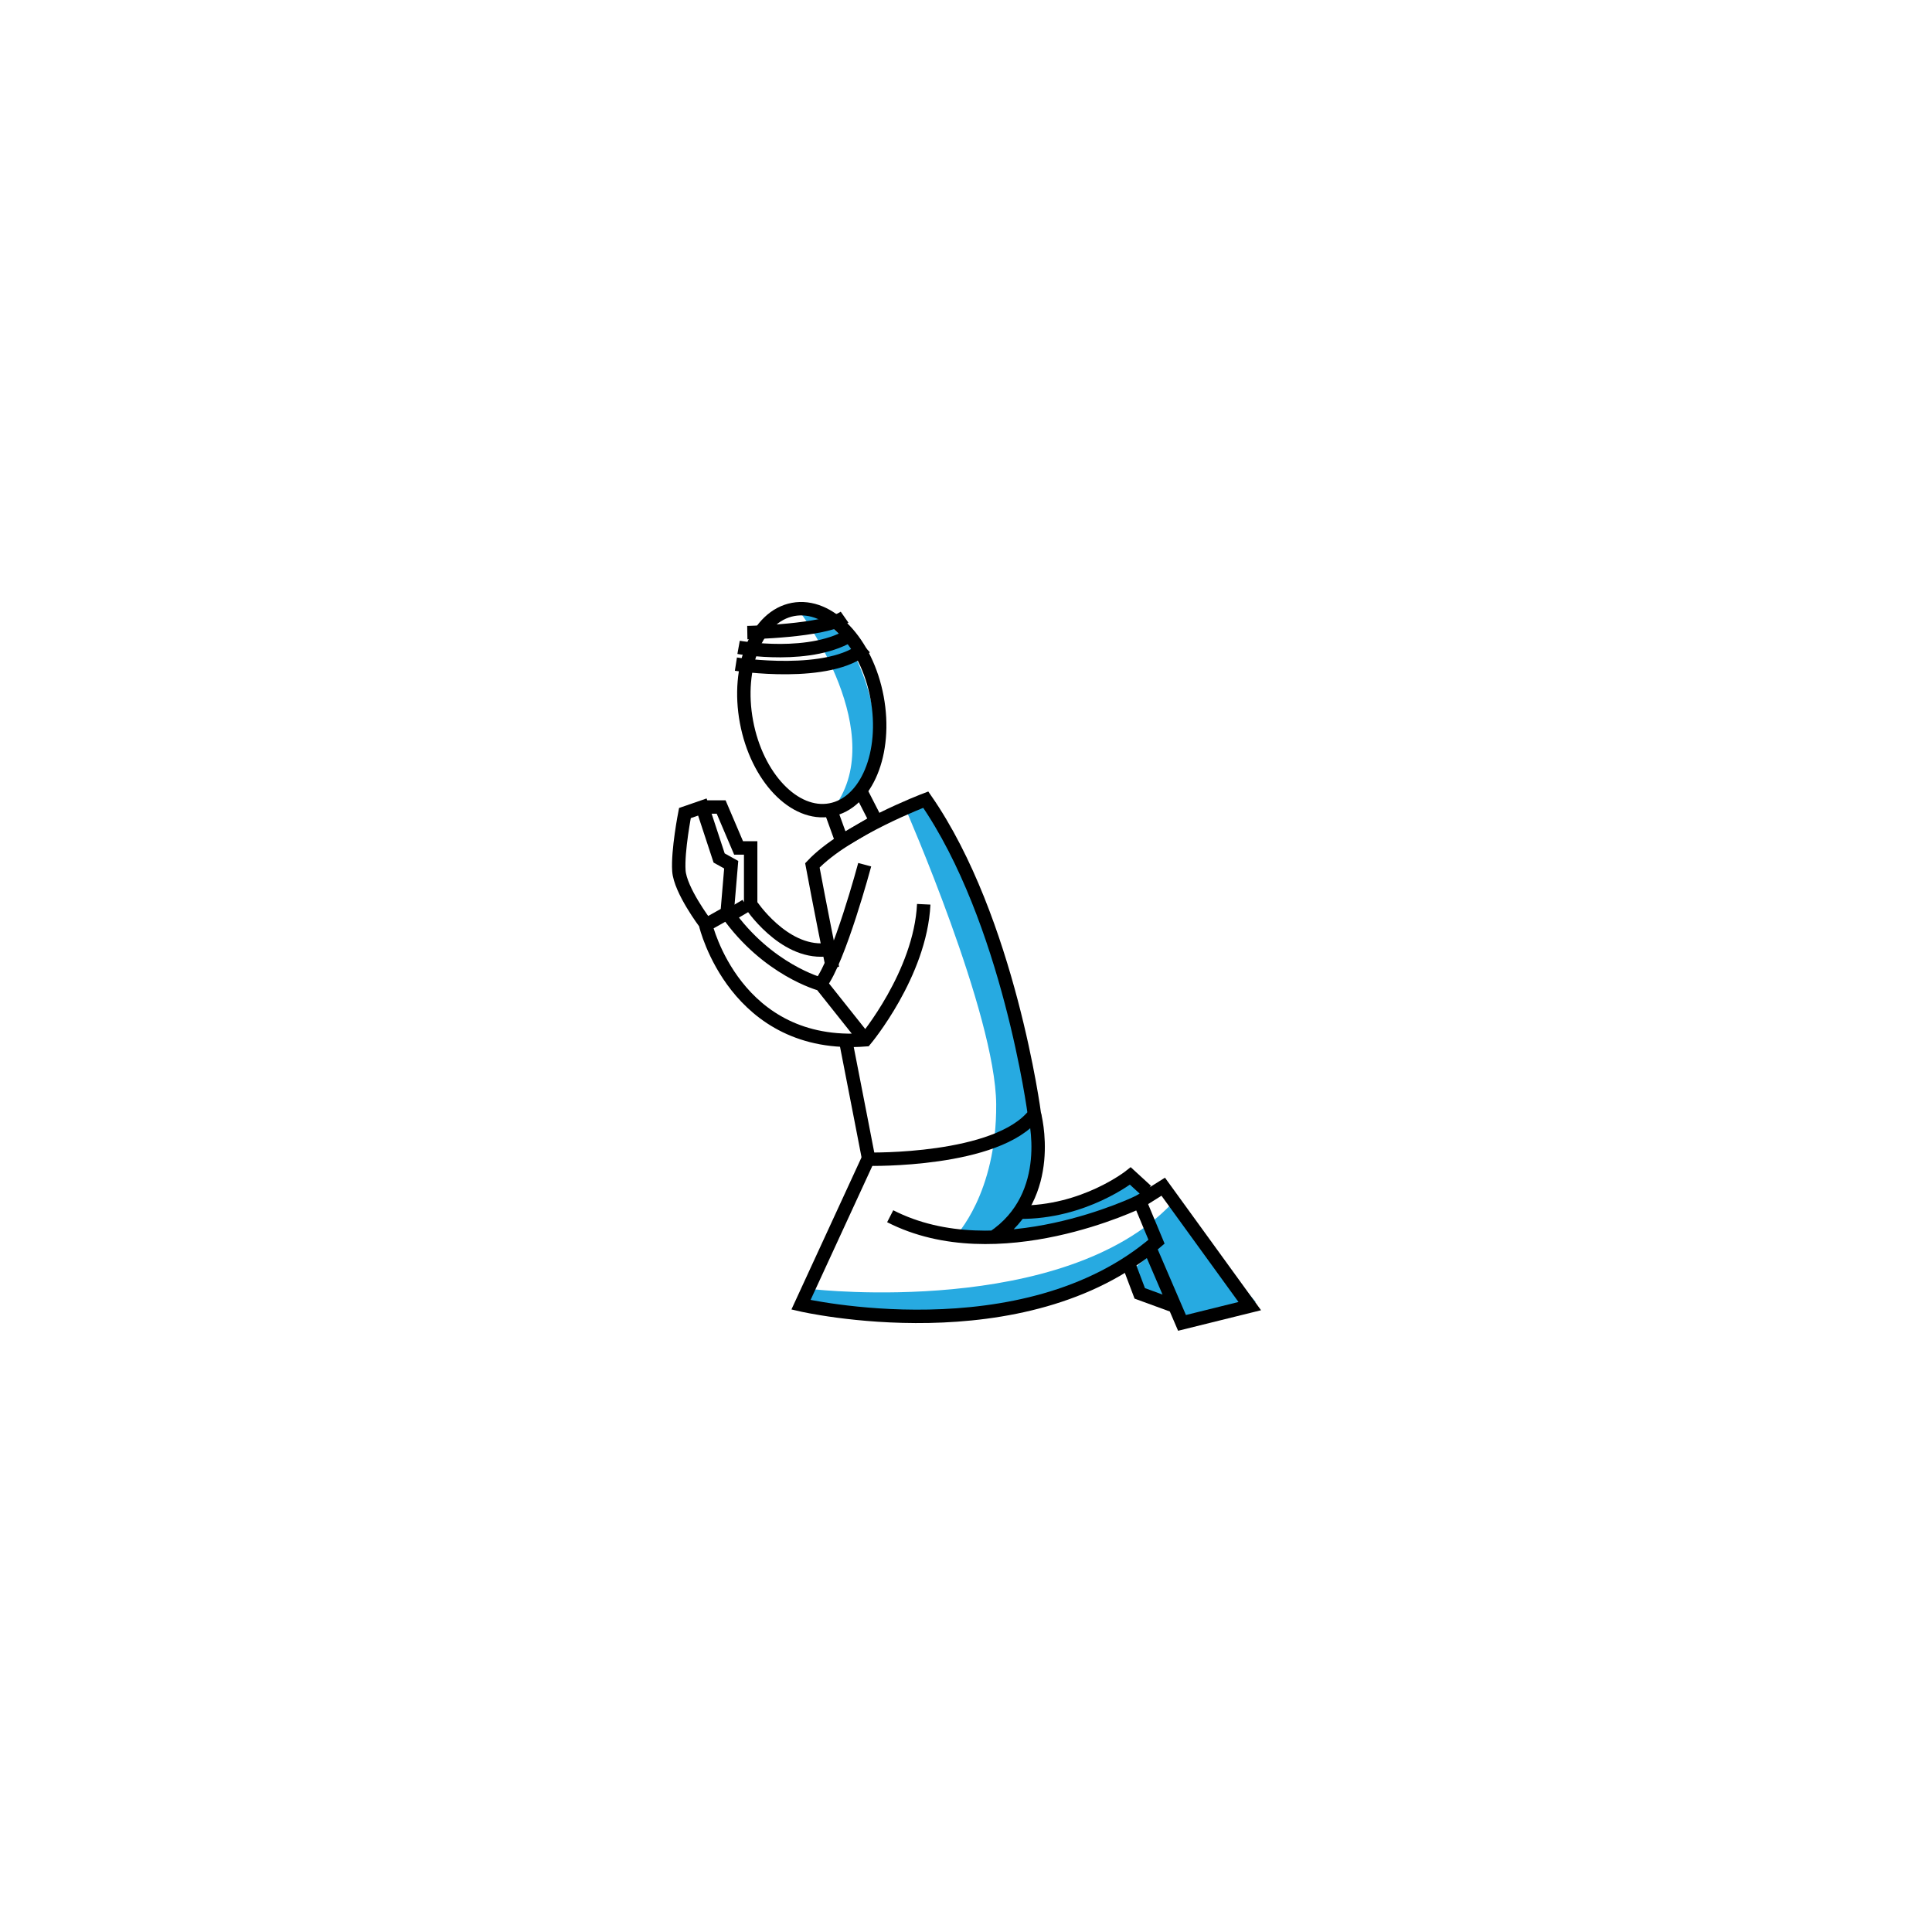 <svg version="1" xmlns="http://www.w3.org/2000/svg" width="288" height="288" viewBox="0 0 288 288"><path d="M119.3 91.3s13.7 18.3 4.7 29.5c0 0 7-4.5 6.5-11.9s-4-12.8-4-12.8-3.5-4.6-7.2-4.8zm23.1 93l8.6.3 11.1-2.4 9.4-4.9-2.3-1.9s-5.7 4.1-8.7 4.3c-3 .2-7.6.4-7.6.4s3.5-6.6 1.2-17-9.4-31.1-9.4-31.1l-7.1-12.5-2.6 1.1s13.4 30.6 13.5 44-6.1 19.7-6.1 19.7zm44.8 9.8l-12.5-14.7c-16.2 17-53.3 12.8-53.3 12.8l-2 2.3 3.8 1s19.8.7 20.4 1c.5.3 6.7-1.3 13.5-2.8 6.7-1.5 14.6-8.5 14.6-8.5l3.6 7.4-2.9-7.2v.8l-3 2.6s.9 3.4 1.6 3.7c.7.2 4.1.8 4.6.9l1 3.3 10.6-2.6z" fill="#27AAE1"/><g fill="none" stroke="#000" stroke-width="2" stroke-miterlimit="10"><ellipse transform="rotate(-10.568 120.952 105.742)" cx="121" cy="105.8" rx="9.9" ry="15.2"/><path d="M111.4 94.3s11.5-.2 14.5-2.3m-15.8 4.5s11 2 17.1-2.1M109.7 99s14.1 2.2 19.3-2.5m-.5 21.8l2.1 4.1-5.1 3-1.7-4.7"/><path d="M125.9 154.3c1.9 9.7 3.6 18.5 3.6 18.5s19.2.4 24.7-6.7c0 0-3.8-29-16.2-46.9 0 0-11.9 4.5-16.9 9.8 0 0 1.3 7 3 15.3"/><path d="M128.9 128.9s-3.8 14.2-6.6 17.8c0 0-7.9-2.1-13.9-10.6l-3.2 1.8s4.4 18.6 23.8 17.1c0 0 8.2-9.8 8.7-20.2m-15.4 11.8l6.6 8.3M108.4 136l.6-7.1-1.8-1-2.5-7.6-2.6.9s-1.1 5.6-.9 8.6c.2 2.9 3.9 7.8 3.9 7.8"/><path d="M105.2 120.3h2.3l2.6 6.1h1.8v8.4s4.8 7.3 11.1 6.8m-11.8-6.6l-2.2 1.3m20.4 36.5l-10 21.7s33.2 7.7 53-9.4l-2.5-6s-21.2 10.4-37.2 2.2m21.5-15.2s3.3 12.1-6.2 18.4"/><path d="M169.9 179.1l3.5-2.2 12.9 17.8-10.1 2.5-4.6-10.7m-.7-9l-2.4-2.2s-6.9 5.5-16.6 5.4m23.2 14l-5.2-1.9-1.7-4.5"/></g></svg>